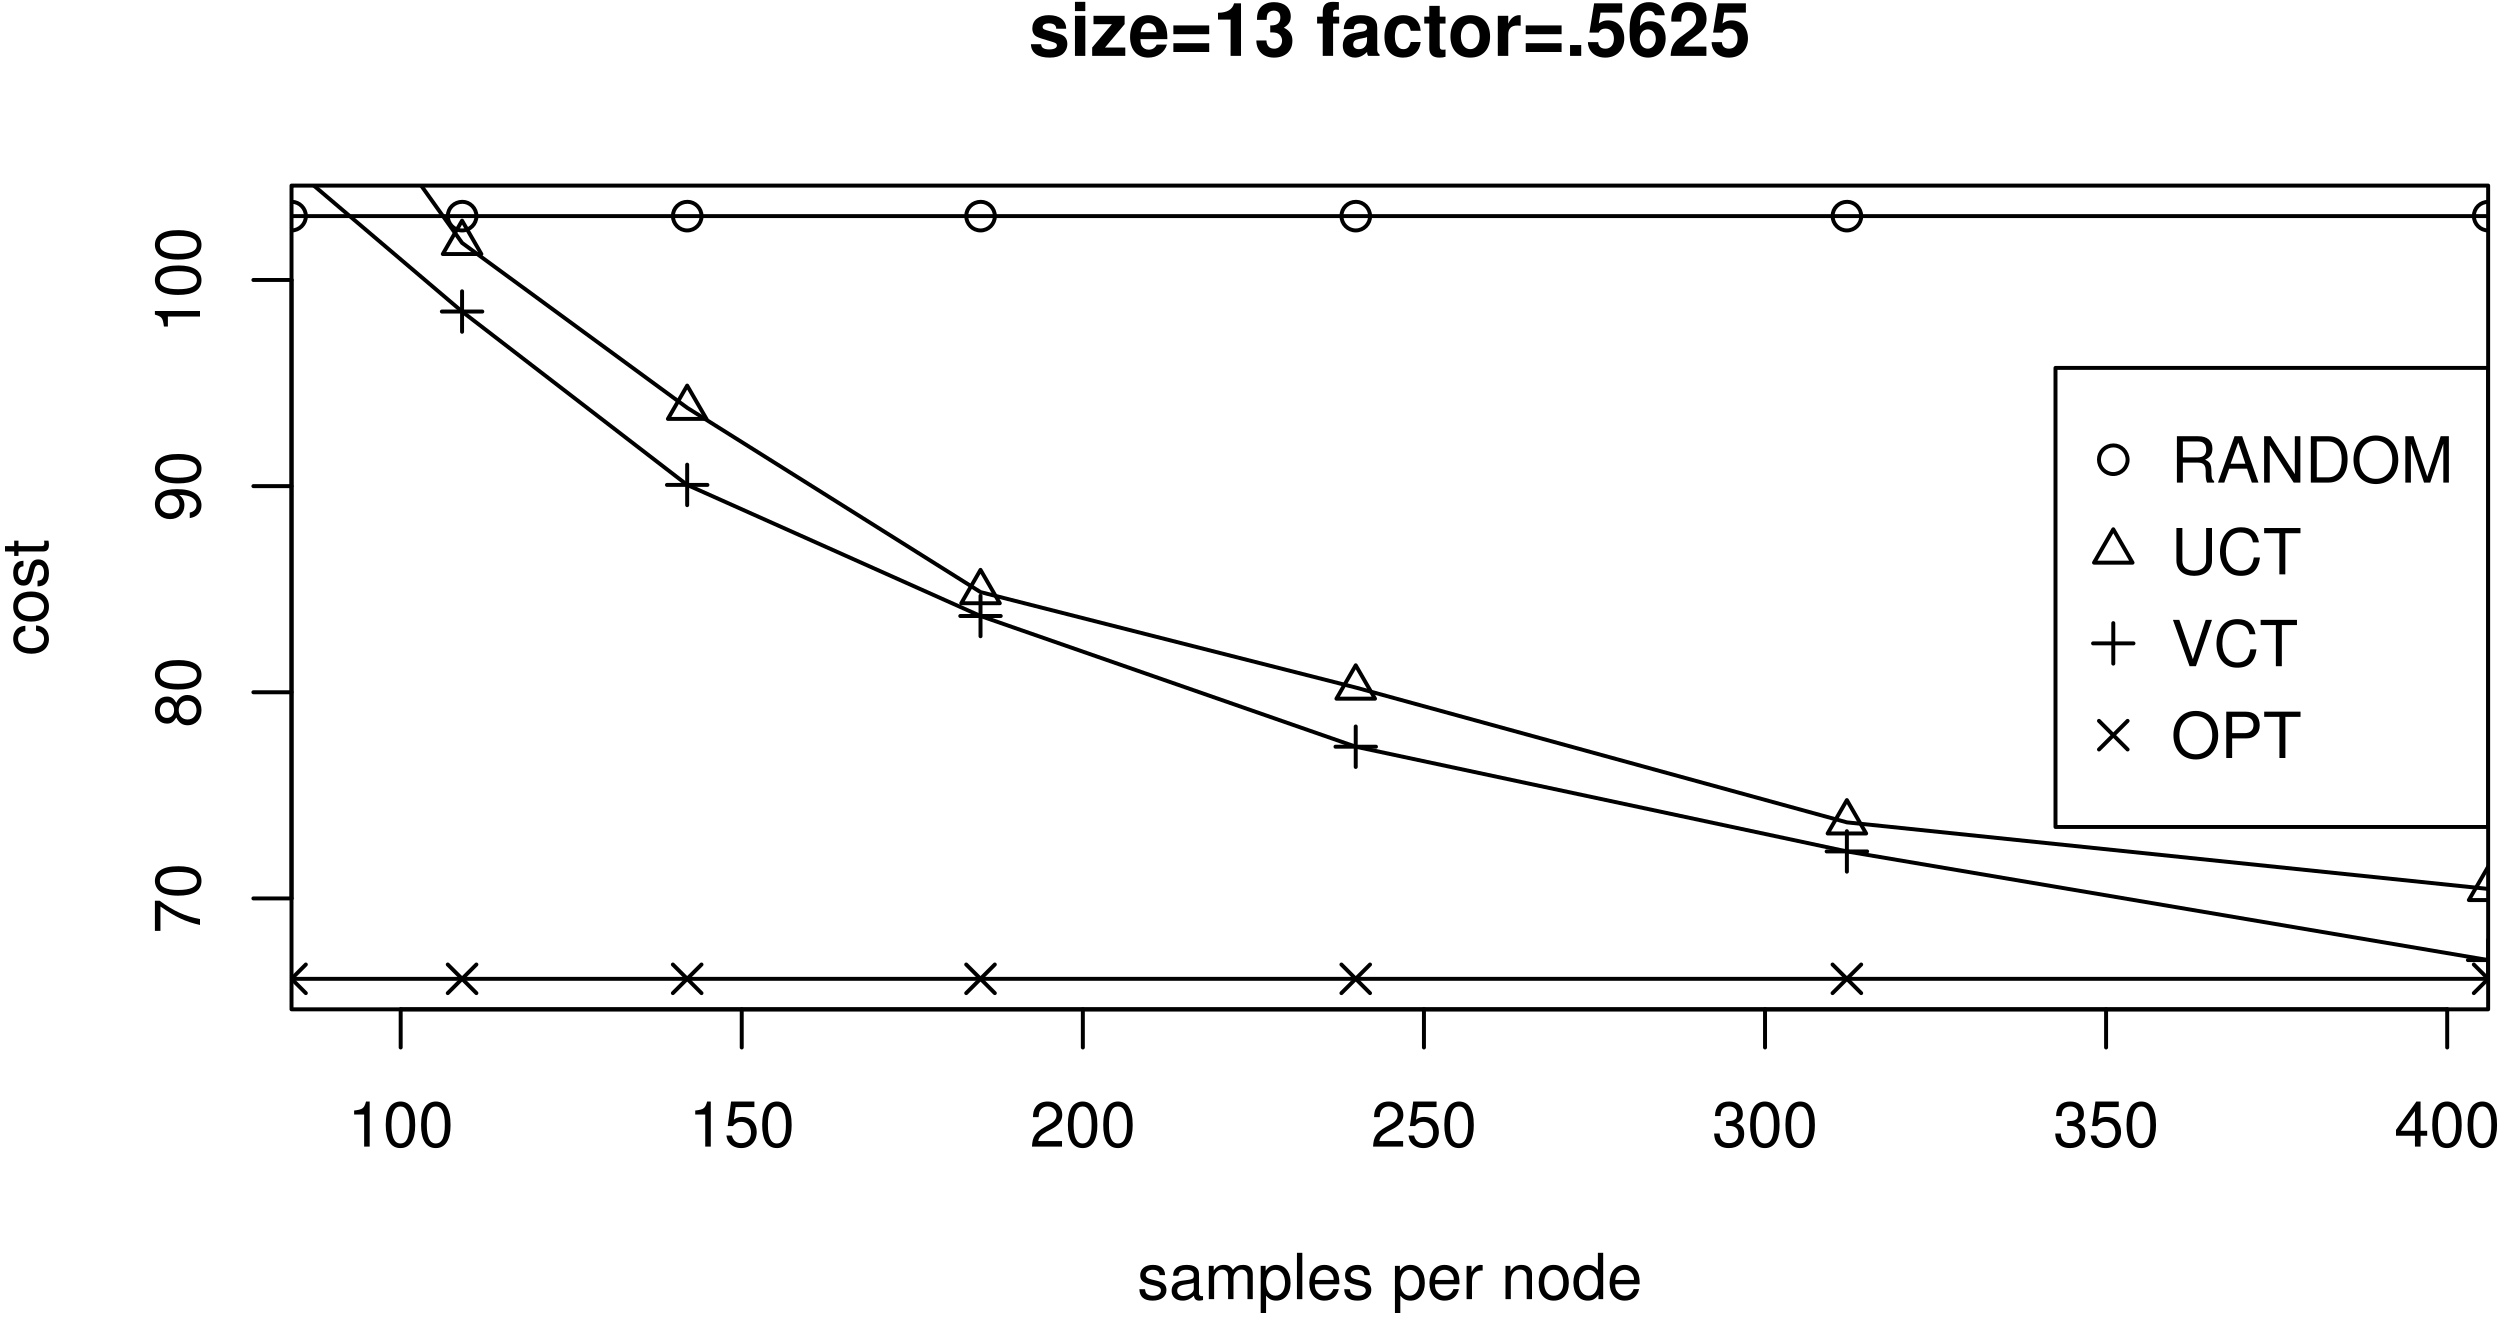 <?xml version="1.0" encoding="UTF-8"?>
<svg xmlns="http://www.w3.org/2000/svg" xmlns:xlink="http://www.w3.org/1999/xlink" width="472pt" height="249pt" viewBox="0 0 472 249" version="1.1">
<defs>
<g>
<symbol overflow="visible" id="glyph0-0">
<path style="stroke:none;" d=""/>
</symbol>
<symbol overflow="visible" id="glyph0-1">
<path style="stroke:none;" d="M 3.109 -6.062 L 3.109 0 L 4.156 0 L 4.156 -8.516 L 3.469 -8.516 C 3.094 -7.203 2.859 -7.016 1.219 -6.812 L 1.219 -6.062 L 3.109 -6.062 Z M 3.109 -6.062 "/>
</symbol>
<symbol overflow="visible" id="glyph0-2">
<path style="stroke:none;" d="M 3.297 -8.516 C 2.516 -8.516 1.781 -8.156 1.344 -7.578 C 0.797 -6.828 0.516 -5.688 0.516 -4.109 C 0.516 -1.25 1.469 0.281 3.297 0.281 C 5.094 0.281 6.078 -1.25 6.078 -4.047 C 6.078 -5.703 5.812 -6.797 5.25 -7.578 C 4.812 -8.172 4.109 -8.516 3.297 -8.516 Z M 3.297 -7.578 C 4.438 -7.578 5 -6.422 5 -4.141 C 5 -1.734 4.453 -0.594 3.281 -0.594 C 2.156 -0.594 1.594 -1.781 1.594 -4.109 C 1.594 -6.438 2.156 -7.578 3.297 -7.578 Z M 3.297 -7.578 "/>
</symbol>
<symbol overflow="visible" id="glyph0-3">
<path style="stroke:none;" d="M 5.719 -8.516 L 1.312 -8.516 L 0.688 -3.875 L 1.656 -3.875 C 2.141 -4.469 2.562 -4.672 3.219 -4.672 C 4.359 -4.672 5.078 -3.891 5.078 -2.625 C 5.078 -1.406 4.375 -0.656 3.219 -0.656 C 2.297 -0.656 1.734 -1.125 1.469 -2.094 L 0.422 -2.094 C 0.562 -1.391 0.688 -1.062 0.938 -0.75 C 1.422 -0.094 2.281 0.281 3.234 0.281 C 4.953 0.281 6.156 -0.969 6.156 -2.766 C 6.156 -4.453 5.047 -5.609 3.406 -5.609 C 2.812 -5.609 2.328 -5.453 1.844 -5.094 L 2.172 -7.469 L 5.719 -7.469 L 5.719 -8.516 Z M 5.719 -8.516 "/>
</symbol>
<symbol overflow="visible" id="glyph0-4">
<path style="stroke:none;" d="M 6.078 -1.047 L 1.594 -1.047 C 1.703 -1.734 2.094 -2.188 3.125 -2.797 L 4.328 -3.438 C 5.516 -4.094 6.125 -4.969 6.125 -6.016 C 6.125 -6.719 5.844 -7.375 5.344 -7.844 C 4.844 -8.297 4.219 -8.516 3.406 -8.516 C 2.328 -8.516 1.531 -8.125 1.062 -7.406 C 0.75 -6.953 0.625 -6.422 0.594 -5.562 L 1.656 -5.562 C 1.688 -6.125 1.766 -6.484 1.906 -6.75 C 2.188 -7.266 2.734 -7.578 3.375 -7.578 C 4.328 -7.578 5.047 -6.906 5.047 -5.984 C 5.047 -5.312 4.656 -4.734 3.906 -4.312 L 2.797 -3.688 C 1.016 -2.672 0.5 -1.875 0.406 0 L 6.078 0 L 6.078 -1.047 Z M 6.078 -1.047 "/>
</symbol>
<symbol overflow="visible" id="glyph0-5">
<path style="stroke:none;" d="M 2.656 -3.906 L 2.781 -3.906 L 3.234 -3.906 C 4.391 -3.906 4.984 -3.391 4.984 -2.359 C 4.984 -1.297 4.328 -0.656 3.234 -0.656 C 2.078 -0.656 1.516 -1.234 1.438 -2.469 L 0.391 -2.469 C 0.438 -1.781 0.547 -1.344 0.75 -0.953 C 1.188 -0.141 2.031 0.281 3.188 0.281 C 4.938 0.281 6.078 -0.766 6.078 -2.375 C 6.078 -3.453 5.656 -4.062 4.625 -4.406 C 5.422 -4.719 5.812 -5.312 5.812 -6.172 C 5.812 -7.625 4.844 -8.516 3.234 -8.516 C 1.516 -8.516 0.594 -7.578 0.562 -5.766 L 1.625 -5.766 C 1.625 -6.281 1.688 -6.562 1.812 -6.828 C 2.047 -7.297 2.578 -7.578 3.234 -7.578 C 4.172 -7.578 4.734 -7.031 4.734 -6.125 C 4.734 -5.531 4.531 -5.172 4.062 -4.984 C 3.766 -4.859 3.391 -4.812 2.656 -4.797 L 2.656 -3.906 Z M 2.656 -3.906 "/>
</symbol>
<symbol overflow="visible" id="glyph0-6">
<path style="stroke:none;" d="M 3.922 -2.047 L 3.922 0 L 4.984 0 L 4.984 -2.047 L 6.234 -2.047 L 6.234 -2.984 L 4.984 -2.984 L 4.984 -8.516 L 4.203 -8.516 L 0.344 -3.156 L 0.344 -2.047 L 3.922 -2.047 Z M 3.922 -2.984 L 1.266 -2.984 L 3.922 -6.703 L 3.922 -2.984 Z M 3.922 -2.984 "/>
</symbol>
<symbol overflow="visible" id="glyph0-7">
<path style="stroke:none;" d="M 5.25 -4.531 C 5.25 -5.766 4.422 -6.469 2.969 -6.469 C 1.516 -6.469 0.562 -5.719 0.562 -4.547 C 0.562 -3.562 1.062 -3.094 2.562 -2.734 L 3.484 -2.516 C 4.188 -2.344 4.469 -2.094 4.469 -1.625 C 4.469 -1.047 3.875 -0.641 3 -0.641 C 2.453 -0.641 2 -0.797 1.75 -1.062 C 1.594 -1.25 1.531 -1.422 1.469 -1.875 L 0.406 -1.875 C 0.453 -0.422 1.266 0.281 2.922 0.281 C 4.5 0.281 5.516 -0.5 5.516 -1.719 C 5.516 -2.656 4.984 -3.172 3.734 -3.469 L 2.766 -3.703 C 1.953 -3.891 1.609 -4.156 1.609 -4.594 C 1.609 -5.172 2.125 -5.547 2.938 -5.547 C 3.75 -5.547 4.172 -5.203 4.203 -4.531 L 5.25 -4.531 Z M 5.25 -4.531 "/>
</symbol>
<symbol overflow="visible" id="glyph0-8">
<path style="stroke:none;" d="M 6.422 -0.594 C 6.312 -0.562 6.266 -0.562 6.203 -0.562 C 5.859 -0.562 5.656 -0.75 5.656 -1.062 L 5.656 -4.75 C 5.656 -5.875 4.844 -6.469 3.297 -6.469 C 2.391 -6.469 1.625 -6.203 1.219 -5.734 C 0.922 -5.406 0.797 -5.047 0.781 -4.422 L 1.781 -4.422 C 1.875 -5.203 2.328 -5.547 3.266 -5.547 C 4.156 -5.547 4.672 -5.203 4.672 -4.609 L 4.672 -4.344 C 4.672 -3.922 4.422 -3.75 3.625 -3.641 C 2.203 -3.469 1.984 -3.422 1.609 -3.266 C 0.875 -2.969 0.5 -2.406 0.5 -1.578 C 0.5 -0.438 1.297 0.281 2.562 0.281 C 3.359 0.281 4 0 4.703 -0.641 C 4.781 -0.016 5.094 0.281 5.734 0.281 C 5.938 0.281 6.094 0.25 6.422 0.172 L 6.422 -0.594 Z M 4.672 -1.984 C 4.672 -1.641 4.578 -1.438 4.266 -1.156 C 3.859 -0.797 3.375 -0.594 2.781 -0.594 C 2 -0.594 1.547 -0.969 1.547 -1.609 C 1.547 -2.266 1.984 -2.609 3.062 -2.766 C 4.109 -2.906 4.328 -2.953 4.672 -3.109 L 4.672 -1.984 Z M 4.672 -1.984 "/>
</symbol>
<symbol overflow="visible" id="glyph0-9">
<path style="stroke:none;" d="M 0.844 -6.281 L 0.844 0 L 1.844 0 L 1.844 -3.953 C 1.844 -4.859 2.516 -5.594 3.328 -5.594 C 4.062 -5.594 4.484 -5.141 4.484 -4.328 L 4.484 0 L 5.5 0 L 5.5 -3.953 C 5.5 -4.859 6.156 -5.594 6.969 -5.594 C 7.703 -5.594 8.141 -5.125 8.141 -4.328 L 8.141 0 L 9.141 0 L 9.141 -4.719 C 9.141 -5.844 8.5 -6.469 7.312 -6.469 C 6.484 -6.469 5.969 -6.219 5.391 -5.516 C 5.016 -6.188 4.516 -6.469 3.703 -6.469 C 2.859 -6.469 2.297 -6.156 1.766 -5.406 L 1.766 -6.281 L 0.844 -6.281 Z M 0.844 -6.281 "/>
</symbol>
<symbol overflow="visible" id="glyph0-10">
<path style="stroke:none;" d="M 0.641 2.609 L 1.656 2.609 L 1.656 -0.656 C 2.188 -0.016 2.766 0.281 3.594 0.281 C 5.203 0.281 6.281 -1.031 6.281 -3.031 C 6.281 -5.141 5.25 -6.469 3.578 -6.469 C 2.719 -6.469 2.047 -6.078 1.578 -5.344 L 1.578 -6.281 L 0.641 -6.281 L 0.641 2.609 Z M 3.406 -5.531 C 4.516 -5.531 5.234 -4.562 5.234 -3.062 C 5.234 -1.625 4.5 -0.656 3.406 -0.656 C 2.359 -0.656 1.656 -1.625 1.656 -3.094 C 1.656 -4.578 2.359 -5.531 3.406 -5.531 Z M 3.406 -5.531 "/>
</symbol>
<symbol overflow="visible" id="glyph0-11">
<path style="stroke:none;" d="M 1.828 -8.75 L 0.812 -8.75 L 0.812 0 L 1.828 0 L 1.828 -8.75 Z M 1.828 -8.75 "/>
</symbol>
<symbol overflow="visible" id="glyph0-12">
<path style="stroke:none;" d="M 6.156 -2.812 C 6.156 -3.766 6.078 -4.344 5.906 -4.812 C 5.5 -5.844 4.531 -6.469 3.359 -6.469 C 1.609 -6.469 0.484 -5.125 0.484 -3.062 C 0.484 -1 1.578 0.281 3.344 0.281 C 4.781 0.281 5.766 -0.547 6.031 -1.906 L 5.016 -1.906 C 4.734 -1.078 4.172 -0.641 3.375 -0.641 C 2.734 -0.641 2.203 -0.938 1.859 -1.469 C 1.625 -1.828 1.531 -2.188 1.531 -2.812 L 6.156 -2.812 Z M 1.547 -3.625 C 1.625 -4.781 2.344 -5.547 3.344 -5.547 C 4.328 -5.547 5.094 -4.734 5.094 -3.703 C 5.094 -3.672 5.094 -3.641 5.078 -3.625 L 1.547 -3.625 Z M 1.547 -3.625 "/>
</symbol>
<symbol overflow="visible" id="glyph0-13">
<path style="stroke:none;" d=""/>
</symbol>
<symbol overflow="visible" id="glyph0-14">
<path style="stroke:none;" d="M 0.828 -6.281 L 0.828 0 L 1.844 0 L 1.844 -3.266 C 1.844 -4.156 2.062 -4.75 2.547 -5.094 C 2.859 -5.328 3.156 -5.406 3.859 -5.406 L 3.859 -6.438 C 3.688 -6.453 3.594 -6.469 3.469 -6.469 C 2.812 -6.469 2.328 -6.078 1.75 -5.141 L 1.75 -6.281 L 0.828 -6.281 Z M 0.828 -6.281 "/>
</symbol>
<symbol overflow="visible" id="glyph0-15">
<path style="stroke:none;" d="M 0.844 -6.281 L 0.844 0 L 1.844 0 L 1.844 -3.469 C 1.844 -4.75 2.516 -5.594 3.547 -5.594 C 4.344 -5.594 4.844 -5.109 4.844 -4.359 L 4.844 0 L 5.844 0 L 5.844 -4.75 C 5.844 -5.797 5.062 -6.469 3.859 -6.469 C 2.922 -6.469 2.312 -6.109 1.766 -5.234 L 1.766 -6.281 L 0.844 -6.281 Z M 0.844 -6.281 "/>
</symbol>
<symbol overflow="visible" id="glyph0-16">
<path style="stroke:none;" d="M 3.266 -6.469 C 1.5 -6.469 0.438 -5.203 0.438 -3.094 C 0.438 -0.984 1.484 0.281 3.281 0.281 C 5.047 0.281 6.125 -0.984 6.125 -3.047 C 6.125 -5.219 5.078 -6.469 3.266 -6.469 Z M 3.281 -5.547 C 4.406 -5.547 5.078 -4.625 5.078 -3.062 C 5.078 -1.578 4.375 -0.641 3.281 -0.641 C 2.156 -0.641 1.469 -1.578 1.469 -3.094 C 1.469 -4.609 2.156 -5.547 3.281 -5.547 Z M 3.281 -5.547 "/>
</symbol>
<symbol overflow="visible" id="glyph0-17">
<path style="stroke:none;" d="M 5.938 -8.75 L 4.938 -8.75 L 4.938 -5.5 C 4.531 -6.125 3.859 -6.469 3.016 -6.469 C 1.375 -6.469 0.312 -5.156 0.312 -3.156 C 0.312 -1.031 1.359 0.281 3.047 0.281 C 3.906 0.281 4.516 -0.047 5.047 -0.828 L 5.047 0 L 5.938 0 L 5.938 -8.75 Z M 3.188 -5.531 C 4.266 -5.531 4.938 -4.578 4.938 -3.078 C 4.938 -1.625 4.25 -0.656 3.188 -0.656 C 2.094 -0.656 1.359 -1.625 1.359 -3.094 C 1.359 -4.562 2.094 -5.531 3.188 -5.531 Z M 3.188 -5.531 "/>
</symbol>
<symbol overflow="visible" id="glyph0-18">
<path style="stroke:none;" d="M 2.234 -3.766 L 5.109 -3.766 C 6.109 -3.766 6.547 -3.281 6.547 -2.203 L 6.547 -1.422 C 6.547 -0.891 6.641 -0.359 6.797 0 L 8.141 0 L 8.141 -0.281 C 7.734 -0.562 7.641 -0.875 7.625 -2.047 C 7.609 -3.484 7.375 -3.906 6.438 -4.312 C 7.422 -4.797 7.812 -5.406 7.812 -6.406 C 7.812 -7.922 6.859 -8.75 5.141 -8.75 L 1.109 -8.75 L 1.109 0 L 2.234 0 L 2.234 -3.766 Z M 2.234 -4.75 L 2.234 -7.766 L 4.938 -7.766 C 5.562 -7.766 5.922 -7.672 6.188 -7.422 C 6.484 -7.172 6.641 -6.781 6.641 -6.25 C 6.641 -5.219 6.125 -4.75 4.938 -4.75 L 2.234 -4.75 Z M 2.234 -4.75 "/>
</symbol>
<symbol overflow="visible" id="glyph0-19">
<path style="stroke:none;" d="M 5.688 -2.625 L 6.594 0 L 7.844 0 L 4.766 -8.75 L 3.328 -8.75 L 0.203 0 L 1.391 0 L 2.312 -2.625 L 5.688 -2.625 Z M 5.375 -3.562 L 2.594 -3.562 L 4.031 -7.547 L 5.375 -3.562 Z M 5.375 -3.562 "/>
</symbol>
<symbol overflow="visible" id="glyph0-20">
<path style="stroke:none;" d="M 7.75 -8.75 L 6.703 -8.75 L 6.703 -1.594 L 2.125 -8.75 L 0.906 -8.75 L 0.906 0 L 1.969 0 L 1.969 -7.094 L 6.484 0 L 7.75 0 L 7.75 -8.75 Z M 7.75 -8.75 "/>
</symbol>
<symbol overflow="visible" id="glyph0-21">
<path style="stroke:none;" d="M 1.062 0 L 4.438 0 C 6.641 0 8 -1.656 8 -4.375 C 8 -7.094 6.656 -8.75 4.438 -8.75 L 1.062 -8.75 L 1.062 0 Z M 2.188 -0.984 L 2.188 -7.766 L 4.25 -7.766 C 5.969 -7.766 6.891 -6.594 6.891 -4.375 C 6.891 -2.156 5.969 -0.984 4.25 -0.984 L 2.188 -0.984 Z M 2.188 -0.984 "/>
</symbol>
<symbol overflow="visible" id="glyph0-22">
<path style="stroke:none;" d="M 4.672 -8.891 C 2.156 -8.891 0.453 -7.047 0.453 -4.312 C 0.453 -1.578 2.156 0.281 4.688 0.281 C 5.734 0.281 6.688 -0.047 7.391 -0.641 C 8.344 -1.453 8.906 -2.812 8.906 -4.234 C 8.906 -7.062 7.234 -8.891 4.672 -8.891 Z M 4.672 -7.906 C 6.562 -7.906 7.781 -6.469 7.781 -4.266 C 7.781 -2.141 6.531 -0.703 4.688 -0.703 C 2.812 -0.703 1.578 -2.141 1.578 -4.312 C 1.578 -6.469 2.812 -7.906 4.672 -7.906 Z M 4.672 -7.906 "/>
</symbol>
<symbol overflow="visible" id="glyph0-23">
<path style="stroke:none;" d="M 5.609 0 L 8.078 -7.328 L 8.078 0 L 9.125 0 L 9.125 -8.75 L 7.578 -8.75 L 5.047 -1.125 L 2.453 -8.75 L 0.906 -8.75 L 0.906 0 L 1.953 0 L 1.953 -7.328 L 4.438 0 L 5.609 0 Z M 5.609 0 "/>
</symbol>
<symbol overflow="visible" id="glyph0-24">
<path style="stroke:none;" d="M 6.625 -8.75 L 6.625 -2.609 C 6.625 -1.422 5.766 -0.703 4.375 -0.703 C 3.719 -0.703 3.188 -0.859 2.766 -1.156 C 2.344 -1.5 2.141 -1.938 2.141 -2.609 L 2.141 -8.75 L 1.016 -8.75 L 1.016 -2.609 C 1.016 -0.828 2.297 0.281 4.375 0.281 C 6.422 0.281 7.734 -0.859 7.734 -2.609 L 7.734 -8.75 L 6.625 -8.75 Z M 6.625 -8.75 "/>
</symbol>
<symbol overflow="visible" id="glyph0-25">
<path style="stroke:none;" d="M 7.938 -6.031 C 7.594 -7.953 6.484 -8.891 4.578 -8.891 C 3.391 -8.891 2.453 -8.516 1.797 -7.797 C 1.016 -6.938 0.578 -5.688 0.578 -4.266 C 0.578 -2.828 1.016 -1.594 1.844 -0.75 C 2.516 -0.047 3.391 0.281 4.531 0.281 C 6.656 0.281 7.859 -0.875 8.125 -3.188 L 6.969 -3.188 C 6.875 -2.594 6.75 -2.188 6.578 -1.844 C 6.219 -1.109 5.469 -0.703 4.531 -0.703 C 2.797 -0.703 1.688 -2.094 1.688 -4.281 C 1.688 -6.531 2.75 -7.906 4.438 -7.906 C 5.141 -7.906 5.812 -7.688 6.172 -7.359 C 6.484 -7.062 6.672 -6.688 6.797 -6.031 L 7.938 -6.031 Z M 7.938 -6.031 "/>
</symbol>
<symbol overflow="visible" id="glyph0-26">
<path style="stroke:none;" d="M 4.25 -7.766 L 7.109 -7.766 L 7.109 -8.75 L 0.25 -8.75 L 0.25 -7.766 L 3.125 -7.766 L 3.125 0 L 4.25 0 L 4.25 -7.766 Z M 4.25 -7.766 "/>
</symbol>
<symbol overflow="visible" id="glyph0-27">
<path style="stroke:none;" d="M 4.703 0 L 7.734 -8.75 L 6.547 -8.75 L 4.125 -1.344 L 1.562 -8.75 L 0.359 -8.75 L 3.5 0 L 4.703 0 Z M 4.703 0 "/>
</symbol>
<symbol overflow="visible" id="glyph0-28">
<path style="stroke:none;" d="M 2.203 -3.703 L 4.953 -3.703 C 5.641 -3.703 6.188 -3.906 6.641 -4.328 C 7.172 -4.812 7.406 -5.375 7.406 -6.188 C 7.406 -7.828 6.438 -8.75 4.703 -8.75 L 1.094 -8.75 L 1.094 0 L 2.203 0 L 2.203 -3.703 Z M 2.203 -4.688 L 2.203 -7.766 L 4.531 -7.766 C 5.609 -7.766 6.234 -7.188 6.234 -6.234 C 6.234 -5.266 5.609 -4.688 4.531 -4.688 L 2.203 -4.688 Z M 2.203 -4.688 "/>
</symbol>
<symbol overflow="visible" id="glyph1-0">
<path style="stroke:none;" d=""/>
</symbol>
<symbol overflow="visible" id="glyph1-1">
<path style="stroke:none;" d="M -8.516 -6.234 L -8.516 -0.547 L -7.469 -0.547 L -7.469 -5.141 C -4.578 -3.125 -2.797 -2.297 0 -1.656 L 0 -2.781 C -2.719 -3.25 -5.062 -4.312 -7.625 -6.234 L -8.516 -6.234 Z M -8.516 -6.234 "/>
</symbol>
<symbol overflow="visible" id="glyph1-2">
<path style="stroke:none;" d="M -8.516 -3.297 C -8.516 -2.516 -8.156 -1.781 -7.578 -1.344 C -6.828 -0.797 -5.688 -0.516 -4.109 -0.516 C -1.25 -0.516 0.281 -1.469 0.281 -3.297 C 0.281 -5.094 -1.25 -6.078 -4.047 -6.078 C -5.703 -6.078 -6.797 -5.812 -7.578 -5.25 C -8.172 -4.812 -8.516 -4.109 -8.516 -3.297 Z M -7.578 -3.297 C -7.578 -4.438 -6.422 -5 -4.141 -5 C -1.734 -5 -0.594 -4.453 -0.594 -3.281 C -0.594 -2.156 -1.781 -1.594 -4.109 -1.594 C -6.438 -1.594 -7.578 -2.156 -7.578 -3.297 Z M -7.578 -3.297 "/>
</symbol>
<symbol overflow="visible" id="glyph1-3">
<path style="stroke:none;" d="M -4.469 -4.688 C -5 -5.562 -5.438 -5.859 -6.234 -5.859 C -7.578 -5.859 -8.516 -4.812 -8.516 -3.297 C -8.516 -1.797 -7.578 -0.75 -6.234 -0.75 C -5.453 -0.75 -5.016 -1.031 -4.469 -1.891 C -4.016 -0.922 -3.297 -0.438 -2.359 -0.438 C -0.797 -0.438 0.281 -1.625 0.281 -3.297 C 0.281 -4.984 -0.797 -6.156 -2.359 -6.156 C -3.297 -6.156 -4.016 -5.672 -4.469 -4.688 Z M -7.578 -3.297 C -7.578 -4.203 -7.047 -4.781 -6.219 -4.781 C -5.422 -4.781 -4.891 -4.188 -4.891 -3.297 C -4.891 -2.406 -5.422 -1.828 -6.234 -1.828 C -7.047 -1.828 -7.578 -2.406 -7.578 -3.297 Z M -4.016 -3.297 C -4.016 -4.359 -3.344 -5.078 -2.344 -5.078 C -1.328 -5.078 -0.656 -4.359 -0.656 -3.281 C -0.656 -2.25 -1.344 -1.531 -2.344 -1.531 C -3.344 -1.531 -4.016 -2.25 -4.016 -3.297 Z M -4.016 -3.297 "/>
</symbol>
<symbol overflow="visible" id="glyph1-4">
<path style="stroke:none;" d="M -1.938 -0.641 C -0.547 -0.844 0.281 -1.75 0.281 -3.047 C 0.281 -3.984 -0.188 -4.844 -0.938 -5.328 C -1.766 -5.875 -2.812 -6.109 -4.359 -6.109 C -5.781 -6.109 -6.703 -5.891 -7.453 -5.391 C -8.141 -4.922 -8.516 -4.172 -8.516 -3.234 C -8.516 -1.625 -7.312 -0.453 -5.641 -0.453 C -4.062 -0.453 -2.938 -1.531 -2.938 -3.078 C -2.938 -3.875 -3.234 -4.469 -3.891 -5.016 C -1.812 -5 -0.656 -4.328 -0.656 -3.125 C -0.656 -2.375 -1.125 -1.859 -1.938 -1.688 L -1.938 -0.641 Z M -7.578 -3.234 C -7.578 -4.219 -6.766 -4.953 -5.656 -4.953 C -4.625 -4.953 -3.875 -4.219 -3.875 -3.188 C -3.875 -2.172 -4.578 -1.531 -5.719 -1.531 C -6.797 -1.531 -7.578 -2.25 -7.578 -3.234 Z M -7.578 -3.234 "/>
</symbol>
<symbol overflow="visible" id="glyph1-5">
<path style="stroke:none;" d="M -6.062 -3.109 L 0 -3.109 L 0 -4.156 L -8.516 -4.156 L -8.516 -3.469 C -7.203 -3.094 -7.016 -2.859 -6.812 -1.219 L -6.062 -1.219 L -6.062 -3.109 Z M -6.062 -3.109 "/>
</symbol>
<symbol overflow="visible" id="glyph1-6">
<path style="stroke:none;" d="M -4.172 -5.656 C -4.781 -5.609 -5.188 -5.469 -5.531 -5.234 C -6.125 -4.797 -6.469 -4.047 -6.469 -3.172 C -6.469 -1.469 -5.125 -0.375 -3.031 -0.375 C -1.016 -0.375 0.281 -1.453 0.281 -3.156 C 0.281 -4.656 -0.625 -5.609 -2.156 -5.719 L -2.156 -4.719 C -1.156 -4.547 -0.641 -4.031 -0.641 -3.188 C -0.641 -2.078 -1.547 -1.422 -3.031 -1.422 C -4.609 -1.422 -5.547 -2.062 -5.547 -3.156 C -5.547 -4 -5.047 -4.531 -4.172 -4.641 L -4.172 -5.656 Z M -4.172 -5.656 "/>
</symbol>
<symbol overflow="visible" id="glyph1-7">
<path style="stroke:none;" d="M -6.469 -3.266 C -6.469 -1.5 -5.203 -0.438 -3.094 -0.438 C -0.984 -0.438 0.281 -1.484 0.281 -3.281 C 0.281 -5.047 -0.984 -6.125 -3.047 -6.125 C -5.219 -6.125 -6.469 -5.078 -6.469 -3.266 Z M -5.547 -3.281 C -5.547 -4.406 -4.625 -5.078 -3.062 -5.078 C -1.578 -5.078 -0.641 -4.375 -0.641 -3.281 C -0.641 -2.156 -1.578 -1.469 -3.094 -1.469 C -4.609 -1.469 -5.547 -2.156 -5.547 -3.281 Z M -5.547 -3.281 "/>
</symbol>
<symbol overflow="visible" id="glyph1-8">
<path style="stroke:none;" d="M -4.531 -5.25 C -5.766 -5.25 -6.469 -4.422 -6.469 -2.969 C -6.469 -1.516 -5.719 -0.562 -4.547 -0.562 C -3.562 -0.562 -3.094 -1.062 -2.734 -2.562 L -2.516 -3.484 C -2.344 -4.188 -2.094 -4.469 -1.625 -4.469 C -1.047 -4.469 -0.641 -3.875 -0.641 -3 C -0.641 -2.453 -0.797 -2 -1.062 -1.75 C -1.25 -1.594 -1.422 -1.531 -1.875 -1.469 L -1.875 -0.406 C -0.422 -0.453 0.281 -1.266 0.281 -2.922 C 0.281 -4.5 -0.5 -5.516 -1.719 -5.516 C -2.656 -5.516 -3.172 -4.984 -3.469 -3.734 L -3.703 -2.766 C -3.891 -1.953 -4.156 -1.609 -4.594 -1.609 C -5.172 -1.609 -5.547 -2.125 -5.547 -2.938 C -5.547 -3.75 -5.203 -4.172 -4.531 -4.203 L -4.531 -5.25 Z M -4.531 -5.25 "/>
</symbol>
<symbol overflow="visible" id="glyph1-9">
<path style="stroke:none;" d="M -6.281 -3.047 L -6.281 -2.016 L -8.016 -2.016 L -8.016 -1.016 L -6.281 -1.016 L -6.281 -0.172 L -5.469 -0.172 L -5.469 -1.016 L -0.719 -1.016 C -0.078 -1.016 0.281 -1.453 0.281 -2.234 C 0.281 -2.469 0.25 -2.719 0.188 -3.047 L -0.641 -3.047 C -0.609 -2.922 -0.594 -2.766 -0.594 -2.562 C -0.594 -2.141 -0.719 -2.016 -1.156 -2.016 L -5.469 -2.016 L -5.469 -3.047 L -6.281 -3.047 Z M -6.281 -3.047 "/>
</symbol>
<symbol overflow="visible" id="glyph2-0">
<path style="stroke:none;" d=""/>
</symbol>
<symbol overflow="visible" id="glyph2-1">
<path style="stroke:none;" d="M 7.062 -5.125 C 7.047 -6.719 5.812 -7.688 3.781 -7.688 C 1.859 -7.688 0.672 -6.719 0.672 -5.172 C 0.672 -4.656 0.828 -4.234 1.094 -3.938 C 1.359 -3.672 1.594 -3.547 2.328 -3.297 L 4.656 -2.578 C 5.156 -2.422 5.312 -2.266 5.312 -1.953 C 5.312 -1.5 4.781 -1.219 3.859 -1.219 C 3.359 -1.219 2.953 -1.312 2.703 -1.484 C 2.484 -1.641 2.406 -1.797 2.328 -2.203 L 0.406 -2.203 C 0.469 -0.547 1.688 0.328 3.969 0.328 C 5.031 0.328 5.828 0.094 6.391 -0.344 C 6.938 -0.797 7.281 -1.5 7.281 -2.234 C 7.281 -3.219 6.797 -3.844 5.797 -4.141 L 3.312 -4.859 C 2.766 -5.031 2.625 -5.141 2.625 -5.453 C 2.625 -5.859 3.078 -6.141 3.766 -6.141 C 4.703 -6.141 5.172 -5.812 5.188 -5.125 L 7.062 -5.125 Z M 7.062 -5.125 "/>
</symbol>
<symbol overflow="visible" id="glyph2-2">
<path style="stroke:none;" d="M 2.891 -7.562 L 0.938 -7.562 L 0.938 0 L 2.891 0 L 2.891 -7.562 Z M 2.891 -10.203 L 0.938 -10.203 L 0.938 -8.453 L 2.891 -8.453 L 2.891 -10.203 Z M 2.891 -10.203 "/>
</symbol>
<symbol overflow="visible" id="glyph2-3">
<path style="stroke:none;" d="M 6.422 -7.562 L 0.547 -7.562 L 0.547 -5.984 L 4.031 -5.984 L 0.297 -1.578 L 0.297 0 L 6.547 0 L 6.547 -1.578 L 2.719 -1.578 L 6.422 -5.984 L 6.422 -7.562 Z M 6.422 -7.562 "/>
</symbol>
<symbol overflow="visible" id="glyph2-4">
<path style="stroke:none;" d="M 7.344 -3.156 C 7.344 -3.328 7.344 -3.406 7.344 -3.5 C 7.344 -4.25 7.234 -4.953 7.062 -5.484 C 6.547 -6.859 5.328 -7.688 3.812 -7.688 C 1.641 -7.688 0.312 -6.125 0.312 -3.578 C 0.312 -1.156 1.625 0.328 3.766 0.328 C 5.453 0.328 6.828 -0.641 7.266 -2.125 L 5.328 -2.125 C 5.094 -1.531 4.547 -1.172 3.844 -1.172 C 3.281 -1.172 2.828 -1.406 2.547 -1.828 C 2.359 -2.109 2.297 -2.453 2.266 -3.156 L 7.344 -3.156 Z M 2.297 -4.469 C 2.422 -5.609 2.906 -6.188 3.781 -6.188 C 4.266 -6.188 4.719 -5.953 5 -5.562 C 5.188 -5.281 5.266 -4.984 5.312 -4.469 L 2.297 -4.469 Z M 2.297 -4.469 "/>
</symbol>
<symbol overflow="visible" id="glyph2-5">
<path style="stroke:none;" d="M 7.469 -5.75 L 0.703 -5.75 L 0.703 -4.094 L 7.469 -4.094 L 7.469 -5.75 Z M 7.469 -2.391 L 0.703 -2.391 L 0.703 -0.734 L 7.469 -0.734 L 7.469 -2.391 Z M 7.469 -2.391 "/>
</symbol>
<symbol overflow="visible" id="glyph2-6">
<path style="stroke:none;" d="M 3.328 -6.844 L 3.328 0 L 5.297 0 L 5.297 -9.922 L 3.984 -9.922 C 3.688 -8.75 2.656 -8.141 0.953 -8.141 L 0.953 -6.844 L 3.328 -6.844 Z M 3.328 -6.844 "/>
</symbol>
<symbol overflow="visible" id="glyph2-7">
<path style="stroke:none;" d="M 3.031 -4.438 C 3.719 -4.438 3.844 -4.422 4.188 -4.344 C 4.844 -4.156 5.266 -3.578 5.266 -2.859 C 5.266 -1.984 4.641 -1.359 3.797 -1.359 C 2.875 -1.359 2.359 -1.891 2.312 -2.906 L 0.406 -2.906 C 0.422 -0.922 1.719 0.328 3.75 0.328 C 5.859 0.328 7.219 -0.922 7.219 -2.859 C 7.219 -4.016 6.719 -4.781 5.594 -5.312 C 6.531 -5.891 6.906 -6.531 6.906 -7.438 C 6.906 -9.094 5.672 -10.141 3.75 -10.141 C 2.625 -10.141 1.672 -9.75 1.109 -9.016 C 0.719 -8.531 0.531 -7.859 0.531 -6.969 L 0.531 -6.797 L 2.359 -6.797 C 2.359 -7.344 2.406 -7.609 2.5 -7.859 C 2.688 -8.281 3.141 -8.547 3.703 -8.547 C 4.5 -8.547 4.938 -8.078 4.938 -7.25 C 4.938 -6.266 4.375 -5.75 3.203 -5.75 L 3.031 -5.75 L 3.031 -4.438 Z M 3.031 -4.438 "/>
</symbol>
<symbol overflow="visible" id="glyph2-8">
<path style="stroke:none;" d=""/>
</symbol>
<symbol overflow="visible" id="glyph2-9">
<path style="stroke:none;" d="M 4.375 -7.406 L 3.219 -7.406 L 3.219 -8.141 C 3.219 -8.547 3.391 -8.734 3.75 -8.734 C 3.922 -8.734 4.141 -8.719 4.312 -8.688 L 4.312 -10.156 C 3.953 -10.188 3.453 -10.203 3.188 -10.203 C 1.891 -10.203 1.266 -9.594 1.266 -8.312 L 1.266 -7.406 L 0.203 -7.406 L 0.203 -6.109 L 1.266 -6.109 L 1.266 0 L 3.219 0 L 3.219 -6.109 L 4.375 -6.109 L 4.375 -7.406 Z M 4.375 -7.406 "/>
</symbol>
<symbol overflow="visible" id="glyph2-10">
<path style="stroke:none;" d="M 7.344 -0.234 C 6.984 -0.562 6.891 -0.766 6.891 -1.156 L 6.891 -5.359 C 6.891 -6.906 5.844 -7.688 3.797 -7.688 C 1.75 -7.688 0.688 -6.812 0.562 -5.062 L 2.453 -5.062 C 2.547 -5.859 2.875 -6.109 3.844 -6.109 C 4.594 -6.109 4.969 -5.859 4.969 -5.344 C 4.969 -5.094 4.844 -4.875 4.641 -4.766 C 4.375 -4.625 4.375 -4.625 3.406 -4.469 L 2.625 -4.328 C 1.125 -4.078 0.391 -3.297 0.391 -1.953 C 0.391 -1.297 0.578 -0.766 0.922 -0.391 C 1.359 0.062 2.016 0.328 2.688 0.328 C 3.531 0.328 4.297 -0.047 4.984 -0.75 C 4.984 -0.359 5.031 -0.219 5.203 0 L 7.344 0 L 7.344 -0.234 Z M 4.969 -3.031 C 4.969 -1.906 4.406 -1.266 3.422 -1.266 C 2.766 -1.266 2.359 -1.609 2.359 -2.172 C 2.359 -2.766 2.656 -3.031 3.469 -3.203 L 4.141 -3.328 C 4.656 -3.438 4.75 -3.453 4.969 -3.562 L 4.969 -3.031 Z M 4.969 -3.031 "/>
</symbol>
<symbol overflow="visible" id="glyph2-11">
<path style="stroke:none;" d="M 7.312 -4.734 C 7.172 -6.578 5.938 -7.688 4.047 -7.688 C 1.797 -7.688 0.469 -6.203 0.469 -3.625 C 0.469 -1.141 1.781 0.328 4.016 0.328 C 5.859 0.328 7.125 -0.812 7.312 -2.625 L 5.438 -2.625 C 5.188 -1.641 4.781 -1.266 4.031 -1.266 C 3.031 -1.266 2.438 -2.156 2.438 -3.625 C 2.438 -4.344 2.578 -5.016 2.812 -5.453 C 3.031 -5.875 3.469 -6.109 4.031 -6.109 C 4.828 -6.109 5.203 -5.719 5.438 -4.734 L 7.312 -4.734 Z M 7.312 -4.734 "/>
</symbol>
<symbol overflow="visible" id="glyph2-12">
<path style="stroke:none;" d="M 4.219 -7.406 L 3.125 -7.406 L 3.125 -9.438 L 1.156 -9.438 L 1.156 -7.406 L 0.203 -7.406 L 0.203 -6.109 L 1.156 -6.109 L 1.156 -1.453 C 1.156 -0.266 1.797 0.328 3.078 0.328 C 3.516 0.328 3.859 0.281 4.219 0.172 L 4.219 -1.203 C 4.016 -1.172 3.906 -1.156 3.766 -1.156 C 3.25 -1.156 3.125 -1.312 3.125 -1.984 L 3.125 -6.109 L 4.219 -6.109 L 4.219 -7.406 Z M 4.219 -7.406 "/>
</symbol>
<symbol overflow="visible" id="glyph2-13">
<path style="stroke:none;" d="M 4.219 -7.688 C 1.906 -7.688 0.484 -6.156 0.484 -3.688 C 0.484 -1.188 1.906 0.328 4.234 0.328 C 6.531 0.328 7.969 -1.203 7.969 -3.625 C 7.969 -6.188 6.578 -7.688 4.219 -7.688 Z M 4.234 -6.109 C 5.312 -6.109 6 -5.141 6 -3.656 C 6 -2.234 5.281 -1.266 4.234 -1.266 C 3.156 -1.266 2.453 -2.234 2.453 -3.688 C 2.453 -5.125 3.156 -6.109 4.234 -6.109 Z M 4.234 -6.109 "/>
</symbol>
<symbol overflow="visible" id="glyph2-14">
<path style="stroke:none;" d="M 0.875 -7.562 L 0.875 0 L 2.844 0 L 2.844 -4.016 C 2.844 -5.172 3.422 -5.734 4.562 -5.734 C 4.781 -5.734 4.906 -5.719 5.188 -5.688 L 5.188 -7.672 C 5.062 -7.688 5 -7.688 4.938 -7.688 C 4.047 -7.688 3.266 -7.094 2.844 -6.078 L 2.844 -7.562 L 0.875 -7.562 Z M 0.875 -7.562 "/>
</symbol>
<symbol overflow="visible" id="glyph2-15">
<path style="stroke:none;" d="M 3 -2.047 L 0.891 -2.047 L 0.891 0 L 3 0 L 3 -2.047 Z M 3 -2.047 "/>
</symbol>
<symbol overflow="visible" id="glyph2-16">
<path style="stroke:none;" d="M 6.844 -9.922 L 1.547 -9.922 L 0.656 -4.391 L 2.422 -4.391 C 2.625 -4.891 3.078 -5.156 3.688 -5.156 C 4.672 -5.156 5.281 -4.438 5.281 -3.234 C 5.281 -2.078 4.656 -1.359 3.688 -1.359 C 2.828 -1.359 2.359 -1.797 2.312 -2.594 L 0.375 -2.594 C 0.406 -0.859 1.719 0.328 3.656 0.328 C 5.781 0.328 7.234 -1.141 7.234 -3.281 C 7.234 -5.312 5.984 -6.703 4.141 -6.703 C 3.484 -6.703 3 -6.531 2.422 -6.109 L 2.75 -8.172 L 6.844 -8.172 L 6.844 -9.922 Z M 6.844 -9.922 "/>
</symbol>
<symbol overflow="visible" id="glyph2-17">
<path style="stroke:none;" d="M 7.094 -7.672 C 7 -8.312 6.875 -8.641 6.625 -9 C 6.109 -9.719 5.188 -10.141 4.109 -10.141 C 2.891 -10.141 1.875 -9.594 1.281 -8.594 C 0.688 -7.625 0.453 -6.531 0.453 -4.719 C 0.453 -3.016 0.656 -1.953 1.156 -1.141 C 1.734 -0.219 2.766 0.328 3.953 0.328 C 5.922 0.328 7.266 -1.156 7.266 -3.312 C 7.266 -5.219 6.094 -6.531 4.375 -6.531 C 3.562 -6.531 3.031 -6.297 2.406 -5.656 C 2.453 -6.703 2.453 -6.703 2.531 -7.125 C 2.719 -8.016 3.281 -8.547 4.062 -8.547 C 4.688 -8.547 5.031 -8.297 5.281 -7.672 L 7.094 -7.672 Z M 3.906 -5 C 4.812 -5 5.406 -4.281 5.406 -3.188 C 5.406 -2.125 4.766 -1.359 3.891 -1.359 C 3 -1.359 2.375 -2.094 2.375 -3.156 C 2.375 -4.234 3 -5 3.906 -5 Z M 3.906 -5 "/>
</symbol>
<symbol overflow="visible" id="glyph2-18">
<path style="stroke:none;" d="M 7.172 -1.75 L 2.969 -1.75 C 3.219 -2.281 3.531 -2.562 4.984 -3.625 C 6.703 -4.891 7.203 -5.641 7.203 -6.984 C 7.203 -8.906 5.891 -10.141 3.812 -10.141 C 1.75 -10.141 0.547 -8.922 0.547 -6.812 C 0.547 -6.734 0.547 -6.625 0.562 -6.469 L 2.438 -6.469 L 2.438 -6.797 C 2.438 -7.891 2.953 -8.547 3.844 -8.547 C 4.719 -8.547 5.25 -7.938 5.25 -6.938 C 5.25 -5.859 4.906 -5.422 2.719 -3.859 C 1.031 -2.719 0.516 -1.828 0.422 0 L 7.172 0 L 7.172 -1.75 Z M 7.172 -1.75 "/>
</symbol>
</g>
<clipPath id="clip1">
  <path d="M -4 264 L 500 264 L 500 -24 L -4 -24 L -4 264 Z M -4 264 "/>
</clipPath>
<clipPath id="clip2">
  <path d="M -4 264 L 500 264 L 500 -24 L -4 -24 L -4 264 Z M -4 264 "/>
</clipPath>
<clipPath id="clip3">
  <path d="M 55.039 190.559 L 469.762 190.559 L 469.762 35.039 L 55.039 35.039 L 55.039 190.559 Z M 55.039 190.559 "/>
</clipPath>
</defs>
<g id="surface0">
<g clip-path="url(#clip1)" clip-rule="nonzero">
<path style="fill:none;stroke-width:0.75;stroke-linecap:round;stroke-linejoin:round;stroke:rgb(0%,0%,0%);stroke-opacity:1;stroke-miterlimit:10;" d="M 79.648 73.441 L 466.031 73.441 " transform="matrix(1,0,0,-1,-4,264)"/>
<path style="fill:none;stroke-width:0.75;stroke-linecap:round;stroke-linejoin:round;stroke:rgb(0%,0%,0%);stroke-opacity:1;stroke-miterlimit:10;" d="M 79.648 73.441 L 79.648 66.238 " transform="matrix(1,0,0,-1,-4,264)"/>
<path style="fill:none;stroke-width:0.75;stroke-linecap:round;stroke-linejoin:round;stroke:rgb(0%,0%,0%);stroke-opacity:1;stroke-miterlimit:10;" d="M 144.039 73.441 L 144.039 66.238 " transform="matrix(1,0,0,-1,-4,264)"/>
<path style="fill:none;stroke-width:0.75;stroke-linecap:round;stroke-linejoin:round;stroke:rgb(0%,0%,0%);stroke-opacity:1;stroke-miterlimit:10;" d="M 208.441 73.441 L 208.441 66.238 " transform="matrix(1,0,0,-1,-4,264)"/>
<path style="fill:none;stroke-width:0.75;stroke-linecap:round;stroke-linejoin:round;stroke:rgb(0%,0%,0%);stroke-opacity:1;stroke-miterlimit:10;" d="M 272.84 73.441 L 272.84 66.238 " transform="matrix(1,0,0,-1,-4,264)"/>
<path style="fill:none;stroke-width:0.75;stroke-linecap:round;stroke-linejoin:round;stroke:rgb(0%,0%,0%);stroke-opacity:1;stroke-miterlimit:10;" d="M 337.238 73.441 L 337.238 66.238 " transform="matrix(1,0,0,-1,-4,264)"/>
<path style="fill:none;stroke-width:0.75;stroke-linecap:round;stroke-linejoin:round;stroke:rgb(0%,0%,0%);stroke-opacity:1;stroke-miterlimit:10;" d="M 401.629 73.441 L 401.629 66.238 " transform="matrix(1,0,0,-1,-4,264)"/>
<path style="fill:none;stroke-width:0.75;stroke-linecap:round;stroke-linejoin:round;stroke:rgb(0%,0%,0%);stroke-opacity:1;stroke-miterlimit:10;" d="M 466.031 73.441 L 466.031 66.238 " transform="matrix(1,0,0,-1,-4,264)"/>
<g style="fill:rgb(0%,0%,0%);fill-opacity:1;">
  <use xlink:href="#glyph0-1" x="65.64" y="216.48"/>
  <use xlink:href="#glyph0-2" x="72.312" y="216.48"/>
  <use xlink:href="#glyph0-2" x="78.984" y="216.48"/>
</g>
<g style="fill:rgb(0%,0%,0%);fill-opacity:1;">
  <use xlink:href="#glyph0-1" x="130.04" y="216.48"/>
  <use xlink:href="#glyph0-3" x="136.712" y="216.48"/>
  <use xlink:href="#glyph0-2" x="143.384" y="216.48"/>
</g>
<g style="fill:rgb(0%,0%,0%);fill-opacity:1;">
  <use xlink:href="#glyph0-4" x="194.43" y="216.48"/>
  <use xlink:href="#glyph0-2" x="201.102" y="216.48"/>
  <use xlink:href="#glyph0-2" x="207.774" y="216.48"/>
</g>
<g style="fill:rgb(0%,0%,0%);fill-opacity:1;">
  <use xlink:href="#glyph0-4" x="258.83" y="216.48"/>
  <use xlink:href="#glyph0-3" x="265.502" y="216.48"/>
  <use xlink:href="#glyph0-2" x="272.174" y="216.48"/>
</g>
<g style="fill:rgb(0%,0%,0%);fill-opacity:1;">
  <use xlink:href="#glyph0-5" x="323.23" y="216.48"/>
  <use xlink:href="#glyph0-2" x="329.902" y="216.48"/>
  <use xlink:href="#glyph0-2" x="336.574" y="216.48"/>
</g>
<g style="fill:rgb(0%,0%,0%);fill-opacity:1;">
  <use xlink:href="#glyph0-5" x="387.63" y="216.48"/>
  <use xlink:href="#glyph0-3" x="394.302" y="216.48"/>
  <use xlink:href="#glyph0-2" x="400.974" y="216.48"/>
</g>
<g style="fill:rgb(0%,0%,0%);fill-opacity:1;">
  <use xlink:href="#glyph0-6" x="452.02" y="216.48"/>
  <use xlink:href="#glyph0-2" x="458.692" y="216.48"/>
  <use xlink:href="#glyph0-2" x="465.364" y="216.48"/>
</g>
<path style="fill:none;stroke-width:0.75;stroke-linecap:round;stroke-linejoin:round;stroke:rgb(0%,0%,0%);stroke-opacity:1;stroke-miterlimit:10;" d="M 59.039 94.379 L 59.039 211.141 " transform="matrix(1,0,0,-1,-4,264)"/>
<path style="fill:none;stroke-width:0.75;stroke-linecap:round;stroke-linejoin:round;stroke:rgb(0%,0%,0%);stroke-opacity:1;stroke-miterlimit:10;" d="M 59.039 94.379 L 51.84 94.379 " transform="matrix(1,0,0,-1,-4,264)"/>
<path style="fill:none;stroke-width:0.75;stroke-linecap:round;stroke-linejoin:round;stroke:rgb(0%,0%,0%);stroke-opacity:1;stroke-miterlimit:10;" d="M 59.039 133.301 L 51.84 133.301 " transform="matrix(1,0,0,-1,-4,264)"/>
<path style="fill:none;stroke-width:0.75;stroke-linecap:round;stroke-linejoin:round;stroke:rgb(0%,0%,0%);stroke-opacity:1;stroke-miterlimit:10;" d="M 59.039 172.219 L 51.84 172.219 " transform="matrix(1,0,0,-1,-4,264)"/>
<path style="fill:none;stroke-width:0.75;stroke-linecap:round;stroke-linejoin:round;stroke:rgb(0%,0%,0%);stroke-opacity:1;stroke-miterlimit:10;" d="M 59.039 211.141 L 51.84 211.141 " transform="matrix(1,0,0,-1,-4,264)"/>
<g style="fill:rgb(0%,0%,0%);fill-opacity:1;">
  <use xlink:href="#glyph1-1" x="37.76" y="176.29"/>
  <use xlink:href="#glyph1-2" x="37.76" y="169.618"/>
</g>
<g style="fill:rgb(0%,0%,0%);fill-opacity:1;">
  <use xlink:href="#glyph1-3" x="37.76" y="137.37"/>
  <use xlink:href="#glyph1-2" x="37.76" y="130.698"/>
</g>
<g style="fill:rgb(0%,0%,0%);fill-opacity:1;">
  <use xlink:href="#glyph1-4" x="37.76" y="98.46"/>
  <use xlink:href="#glyph1-2" x="37.76" y="91.788"/>
</g>
<g style="fill:rgb(0%,0%,0%);fill-opacity:1;">
  <use xlink:href="#glyph1-5" x="37.76" y="62.87"/>
  <use xlink:href="#glyph1-2" x="37.76" y="56.198"/>
  <use xlink:href="#glyph1-2" x="37.76" y="49.526"/>
</g>
<path style="fill:none;stroke-width:0.75;stroke-linecap:round;stroke-linejoin:round;stroke:rgb(0%,0%,0%);stroke-opacity:1;stroke-miterlimit:10;" d="M 59.039 73.441 L 473.762 73.441 L 473.762 228.961 L 59.039 228.961 L 59.039 73.441 " transform="matrix(1,0,0,-1,-4,264)"/>
<g style="fill:rgb(0%,0%,0%);fill-opacity:1;">
  <use xlink:href="#glyph2-1" x="194.23" y="10.55"/>
  <use xlink:href="#glyph2-2" x="202.014" y="10.55"/>
  <use xlink:href="#glyph2-3" x="205.906" y="10.55"/>
</g>
<g style="fill:rgb(0%,0%,0%);fill-opacity:1;">
  <use xlink:href="#glyph2-4" x="213.046" y="10.55"/>
  <use xlink:href="#glyph2-5" x="220.83" y="10.55"/>
  <use xlink:href="#glyph2-6" x="229.006" y="10.55"/>
  <use xlink:href="#glyph2-7" x="236.79" y="10.55"/>
  <use xlink:href="#glyph2-8" x="244.574" y="10.55"/>
  <use xlink:href="#glyph2-9" x="248.466" y="10.55"/>
  <use xlink:href="#glyph2-10" x="253.128" y="10.55"/>
  <use xlink:href="#glyph2-11" x="260.912" y="10.55"/>
  <use xlink:href="#glyph2-12" x="268.696" y="10.55"/>
  <use xlink:href="#glyph2-13" x="273.358" y="10.55"/>
  <use xlink:href="#glyph2-14" x="281.912" y="10.55"/>
  <use xlink:href="#glyph2-5" x="287.358" y="10.55"/>
  <use xlink:href="#glyph2-15" x="295.534" y="10.55"/>
  <use xlink:href="#glyph2-16" x="299.426" y="10.55"/>
  <use xlink:href="#glyph2-17" x="307.21" y="10.55"/>
  <use xlink:href="#glyph2-18" x="314.994" y="10.55"/>
  <use xlink:href="#glyph2-16" x="322.778" y="10.55"/>
</g>
<g style="fill:rgb(0%,0%,0%);fill-opacity:1;">
  <use xlink:href="#glyph0-7" x="214.71" y="245.28"/>
  <use xlink:href="#glyph0-8" x="220.71" y="245.28"/>
  <use xlink:href="#glyph0-9" x="227.382" y="245.28"/>
  <use xlink:href="#glyph0-10" x="237.378" y="245.28"/>
  <use xlink:href="#glyph0-11" x="244.05" y="245.28"/>
  <use xlink:href="#glyph0-12" x="246.714" y="245.28"/>
  <use xlink:href="#glyph0-7" x="253.386" y="245.28"/>
  <use xlink:href="#glyph0-13" x="259.386" y="245.28"/>
  <use xlink:href="#glyph0-10" x="262.722" y="245.28"/>
  <use xlink:href="#glyph0-12" x="269.394" y="245.28"/>
  <use xlink:href="#glyph0-14" x="276.066" y="245.28"/>
  <use xlink:href="#glyph0-13" x="280.062" y="245.28"/>
  <use xlink:href="#glyph0-15" x="283.398" y="245.28"/>
  <use xlink:href="#glyph0-16" x="290.07" y="245.28"/>
  <use xlink:href="#glyph0-17" x="296.742" y="245.28"/>
  <use xlink:href="#glyph0-12" x="303.414" y="245.28"/>
</g>
<g style="fill:rgb(0%,0%,0%);fill-opacity:1;">
  <use xlink:href="#glyph1-6" x="8.96" y="123.8"/>
  <use xlink:href="#glyph1-7" x="8.96" y="117.8"/>
  <use xlink:href="#glyph1-8" x="8.96" y="111.128"/>
  <use xlink:href="#glyph1-9" x="8.96" y="105.128"/>
</g>
</g>
<g clip-path="url(#clip2)" clip-rule="nonzero">
<g clip-path="url(#clip3)" clip-rule="nonzero">
<path style="fill:none;stroke-width:0.75;stroke-linecap:round;stroke-linejoin:round;stroke:rgb(0%,0%,0%);stroke-opacity:1;stroke-miterlimit:10;" d="M 15.25 223.199 L 34.57 223.199 L 59.039 223.199 L 91.238 223.199 L 133.738 223.199 L 189.121 223.199 L 259.961 223.199 L 352.691 223.199 L 473.762 223.199 " transform="matrix(1,0,0,-1,-4,264)"/>
<path style="fill:none;stroke-width:0.75;stroke-linecap:round;stroke-linejoin:round;stroke:rgb(0%,0%,0%);stroke-opacity:1;stroke-miterlimit:10;" d="M 15.305 225.898 C 13.773 225.898 12.555 224.711 12.555 223.227 C 12.555 221.711 13.758 220.492 15.258 220.492 C 16.742 220.492 17.961 221.711 17.961 223.195 C 17.961 224.68 16.742 225.898 15.305 225.898 Z M 15.305 225.898 " transform="matrix(1,0,0,-1,-4,264)"/>
<path style="fill:none;stroke-width:0.75;stroke-linecap:round;stroke-linejoin:round;stroke:rgb(0%,0%,0%);stroke-opacity:1;stroke-miterlimit:10;" d="M 34.625 225.898 C 33.094 225.898 31.875 224.711 31.875 223.227 C 31.875 221.711 33.078 220.492 34.578 220.492 C 36.062 220.492 37.281 221.711 37.281 223.195 C 37.281 224.68 36.062 225.898 34.625 225.898 Z M 34.625 225.898 " transform="matrix(1,0,0,-1,-4,264)"/>
<path style="fill:none;stroke-width:0.75;stroke-linecap:round;stroke-linejoin:round;stroke:rgb(0%,0%,0%);stroke-opacity:1;stroke-miterlimit:10;" d="M 59.094 225.898 C 57.562 225.898 56.344 224.711 56.344 223.227 C 56.344 221.711 57.547 220.492 59.047 220.492 C 60.531 220.492 61.75 221.711 61.75 223.195 C 61.75 224.68 60.531 225.898 59.094 225.898 Z M 59.094 225.898 " transform="matrix(1,0,0,-1,-4,264)"/>
<path style="fill:none;stroke-width:0.75;stroke-linecap:round;stroke-linejoin:round;stroke:rgb(0%,0%,0%);stroke-opacity:1;stroke-miterlimit:10;" d="M 91.297 225.898 C 89.766 225.898 88.547 224.711 88.547 223.227 C 88.547 221.711 89.75 220.492 91.25 220.492 C 92.734 220.492 93.953 221.711 93.953 223.195 C 93.953 224.68 92.734 225.898 91.297 225.898 Z M 91.297 225.898 " transform="matrix(1,0,0,-1,-4,264)"/>
<path style="fill:none;stroke-width:0.75;stroke-linecap:round;stroke-linejoin:round;stroke:rgb(0%,0%,0%);stroke-opacity:1;stroke-miterlimit:10;" d="M 133.797 225.898 C 132.266 225.898 131.047 224.711 131.047 223.227 C 131.047 221.711 132.25 220.492 133.75 220.492 C 135.234 220.492 136.453 221.711 136.453 223.195 C 136.453 224.68 135.234 225.898 133.797 225.898 Z M 133.797 225.898 " transform="matrix(1,0,0,-1,-4,264)"/>
<path style="fill:none;stroke-width:0.75;stroke-linecap:round;stroke-linejoin:round;stroke:rgb(0%,0%,0%);stroke-opacity:1;stroke-miterlimit:10;" d="M 189.176 225.898 C 187.645 225.898 186.426 224.711 186.426 223.227 C 186.426 221.711 187.629 220.492 189.129 220.492 C 190.613 220.492 191.832 221.711 191.832 223.195 C 191.832 224.68 190.613 225.898 189.176 225.898 Z M 189.176 225.898 " transform="matrix(1,0,0,-1,-4,264)"/>
<path style="fill:none;stroke-width:0.75;stroke-linecap:round;stroke-linejoin:round;stroke:rgb(0%,0%,0%);stroke-opacity:1;stroke-miterlimit:10;" d="M 260.016 225.898 C 258.484 225.898 257.266 224.711 257.266 223.227 C 257.266 221.711 258.469 220.492 259.969 220.492 C 261.453 220.492 262.672 221.711 262.672 223.195 C 262.672 224.68 261.453 225.898 260.016 225.898 Z M 260.016 225.898 " transform="matrix(1,0,0,-1,-4,264)"/>
<path style="fill:none;stroke-width:0.75;stroke-linecap:round;stroke-linejoin:round;stroke:rgb(0%,0%,0%);stroke-opacity:1;stroke-miterlimit:10;" d="M 352.746 225.898 C 351.215 225.898 349.996 224.711 349.996 223.227 C 349.996 221.711 351.199 220.492 352.699 220.492 C 354.184 220.492 355.402 221.711 355.402 223.195 C 355.402 224.68 354.184 225.898 352.746 225.898 Z M 352.746 225.898 " transform="matrix(1,0,0,-1,-4,264)"/>
<path style="fill:none;stroke-width:0.75;stroke-linecap:round;stroke-linejoin:round;stroke:rgb(0%,0%,0%);stroke-opacity:1;stroke-miterlimit:10;" d="M 473.816 225.898 C 472.285 225.898 471.066 224.711 471.066 223.227 C 471.066 221.711 472.27 220.492 473.77 220.492 C 475.254 220.492 476.473 221.711 476.473 223.195 C 476.473 224.68 475.254 225.898 473.816 225.898 Z M 473.816 225.898 " transform="matrix(1,0,0,-1,-4,264)"/>
<path style="fill:none;stroke-width:0.75;stroke-linecap:round;stroke-linejoin:round;stroke:rgb(0%,0%,0%);stroke-opacity:1;stroke-miterlimit:10;" d="M 45.039 288 L 59.039 263.289 L 91.238 218.141 L 133.738 187.012 L 189.121 152.211 L 259.961 134.191 L 352.691 108.738 L 473.762 96.172 " transform="matrix(1,0,0,-1,-4,264)"/>
<path style="fill:none;stroke-width:0.75;stroke-linecap:round;stroke-linejoin:round;stroke:rgb(0%,0%,0%);stroke-opacity:1;stroke-miterlimit:10;" d="M 59.039 267.488 L 62.68 261.191 L 55.398 261.191 L 59.039 267.488 " transform="matrix(1,0,0,-1,-4,264)"/>
<path style="fill:none;stroke-width:0.75;stroke-linecap:round;stroke-linejoin:round;stroke:rgb(0%,0%,0%);stroke-opacity:1;stroke-miterlimit:10;" d="M 91.238 222.34 L 94.879 216.039 L 87.602 216.039 L 91.238 222.34 " transform="matrix(1,0,0,-1,-4,264)"/>
<path style="fill:none;stroke-width:0.75;stroke-linecap:round;stroke-linejoin:round;stroke:rgb(0%,0%,0%);stroke-opacity:1;stroke-miterlimit:10;" d="M 133.738 191.199 L 137.379 184.91 L 130.102 184.91 L 133.738 191.199 " transform="matrix(1,0,0,-1,-4,264)"/>
<path style="fill:none;stroke-width:0.75;stroke-linecap:round;stroke-linejoin:round;stroke:rgb(0%,0%,0%);stroke-opacity:1;stroke-miterlimit:10;" d="M 189.121 156.41 L 192.762 150.109 L 185.488 150.109 L 189.121 156.41 " transform="matrix(1,0,0,-1,-4,264)"/>
<path style="fill:none;stroke-width:0.75;stroke-linecap:round;stroke-linejoin:round;stroke:rgb(0%,0%,0%);stroke-opacity:1;stroke-miterlimit:10;" d="M 259.961 138.391 L 263.602 132.09 L 256.32 132.09 L 259.961 138.391 " transform="matrix(1,0,0,-1,-4,264)"/>
<path style="fill:none;stroke-width:0.75;stroke-linecap:round;stroke-linejoin:round;stroke:rgb(0%,0%,0%);stroke-opacity:1;stroke-miterlimit:10;" d="M 352.691 112.941 L 356.328 106.641 L 349.059 106.641 L 352.691 112.941 " transform="matrix(1,0,0,-1,-4,264)"/>
<path style="fill:none;stroke-width:0.75;stroke-linecap:round;stroke-linejoin:round;stroke:rgb(0%,0%,0%);stroke-opacity:1;stroke-miterlimit:10;" d="M 473.762 100.371 L 477.398 94.07 L 470.121 94.07 L 473.762 100.371 " transform="matrix(1,0,0,-1,-4,264)"/>
<path style="fill:none;stroke-width:0.75;stroke-linecap:round;stroke-linejoin:round;stroke:rgb(0%,0%,0%);stroke-opacity:1;stroke-miterlimit:10;" d="M 28.82 288 L 34.57 274.57 L 59.039 232.539 L 91.238 205.18 L 133.738 172.449 L 189.121 147.699 L 259.961 123.02 L 352.691 103.25 L 473.762 82.738 " transform="matrix(1,0,0,-1,-4,264)"/>
<path style="fill:none;stroke-width:0.75;stroke-linecap:round;stroke-linejoin:round;stroke:rgb(0%,0%,0%);stroke-opacity:1;stroke-miterlimit:10;" d="M 30.75 274.57 L 38.391 274.57 " transform="matrix(1,0,0,-1,-4,264)"/>
<path style="fill:none;stroke-width:0.75;stroke-linecap:round;stroke-linejoin:round;stroke:rgb(0%,0%,0%);stroke-opacity:1;stroke-miterlimit:10;" d="M 34.57 270.75 L 34.57 278.391 " transform="matrix(1,0,0,-1,-4,264)"/>
<path style="fill:none;stroke-width:0.75;stroke-linecap:round;stroke-linejoin:round;stroke:rgb(0%,0%,0%);stroke-opacity:1;stroke-miterlimit:10;" d="M 55.219 232.539 L 62.859 232.539 " transform="matrix(1,0,0,-1,-4,264)"/>
<path style="fill:none;stroke-width:0.75;stroke-linecap:round;stroke-linejoin:round;stroke:rgb(0%,0%,0%);stroke-opacity:1;stroke-miterlimit:10;" d="M 59.039 228.719 L 59.039 236.359 " transform="matrix(1,0,0,-1,-4,264)"/>
<path style="fill:none;stroke-width:0.75;stroke-linecap:round;stroke-linejoin:round;stroke:rgb(0%,0%,0%);stroke-opacity:1;stroke-miterlimit:10;" d="M 87.422 205.18 L 95.059 205.18 " transform="matrix(1,0,0,-1,-4,264)"/>
<path style="fill:none;stroke-width:0.75;stroke-linecap:round;stroke-linejoin:round;stroke:rgb(0%,0%,0%);stroke-opacity:1;stroke-miterlimit:10;" d="M 91.238 201.359 L 91.238 209 " transform="matrix(1,0,0,-1,-4,264)"/>
<path style="fill:none;stroke-width:0.75;stroke-linecap:round;stroke-linejoin:round;stroke:rgb(0%,0%,0%);stroke-opacity:1;stroke-miterlimit:10;" d="M 129.922 172.449 L 137.559 172.449 " transform="matrix(1,0,0,-1,-4,264)"/>
<path style="fill:none;stroke-width:0.75;stroke-linecap:round;stroke-linejoin:round;stroke:rgb(0%,0%,0%);stroke-opacity:1;stroke-miterlimit:10;" d="M 133.738 168.629 L 133.738 176.27 " transform="matrix(1,0,0,-1,-4,264)"/>
<path style="fill:none;stroke-width:0.75;stroke-linecap:round;stroke-linejoin:round;stroke:rgb(0%,0%,0%);stroke-opacity:1;stroke-miterlimit:10;" d="M 185.301 147.699 L 192.941 147.699 " transform="matrix(1,0,0,-1,-4,264)"/>
<path style="fill:none;stroke-width:0.75;stroke-linecap:round;stroke-linejoin:round;stroke:rgb(0%,0%,0%);stroke-opacity:1;stroke-miterlimit:10;" d="M 189.121 143.879 L 189.121 151.52 " transform="matrix(1,0,0,-1,-4,264)"/>
<path style="fill:none;stroke-width:0.75;stroke-linecap:round;stroke-linejoin:round;stroke:rgb(0%,0%,0%);stroke-opacity:1;stroke-miterlimit:10;" d="M 256.141 123.02 L 263.781 123.02 " transform="matrix(1,0,0,-1,-4,264)"/>
<path style="fill:none;stroke-width:0.75;stroke-linecap:round;stroke-linejoin:round;stroke:rgb(0%,0%,0%);stroke-opacity:1;stroke-miterlimit:10;" d="M 259.961 119.199 L 259.961 126.84 " transform="matrix(1,0,0,-1,-4,264)"/>
<path style="fill:none;stroke-width:0.75;stroke-linecap:round;stroke-linejoin:round;stroke:rgb(0%,0%,0%);stroke-opacity:1;stroke-miterlimit:10;" d="M 348.871 103.25 L 356.512 103.25 " transform="matrix(1,0,0,-1,-4,264)"/>
<path style="fill:none;stroke-width:0.75;stroke-linecap:round;stroke-linejoin:round;stroke:rgb(0%,0%,0%);stroke-opacity:1;stroke-miterlimit:10;" d="M 352.691 99.43 L 352.691 107.07 " transform="matrix(1,0,0,-1,-4,264)"/>
<path style="fill:none;stroke-width:0.75;stroke-linecap:round;stroke-linejoin:round;stroke:rgb(0%,0%,0%);stroke-opacity:1;stroke-miterlimit:10;" d="M 469.941 82.738 L 477.578 82.738 " transform="matrix(1,0,0,-1,-4,264)"/>
<path style="fill:none;stroke-width:0.75;stroke-linecap:round;stroke-linejoin:round;stroke:rgb(0%,0%,0%);stroke-opacity:1;stroke-miterlimit:10;" d="M 473.762 78.922 L 473.762 86.559 " transform="matrix(1,0,0,-1,-4,264)"/>
<path style="fill:none;stroke-width:0.75;stroke-linecap:round;stroke-linejoin:round;stroke:rgb(0%,0%,0%);stroke-opacity:1;stroke-miterlimit:10;" d="M 15.25 79.199 L 34.57 79.199 L 59.039 79.199 L 91.238 79.199 L 133.738 79.199 L 189.121 79.199 L 259.961 79.199 L 352.691 79.199 L 473.762 79.199 " transform="matrix(1,0,0,-1,-4,264)"/>
<path style="fill:none;stroke-width:0.75;stroke-linecap:round;stroke-linejoin:round;stroke:rgb(0%,0%,0%);stroke-opacity:1;stroke-miterlimit:10;" d="M 12.551 76.5 L 17.949 81.898 " transform="matrix(1,0,0,-1,-4,264)"/>
<path style="fill:none;stroke-width:0.75;stroke-linecap:round;stroke-linejoin:round;stroke:rgb(0%,0%,0%);stroke-opacity:1;stroke-miterlimit:10;" d="M 12.551 81.898 L 17.949 76.5 " transform="matrix(1,0,0,-1,-4,264)"/>
<path style="fill:none;stroke-width:0.75;stroke-linecap:round;stroke-linejoin:round;stroke:rgb(0%,0%,0%);stroke-opacity:1;stroke-miterlimit:10;" d="M 31.871 76.5 L 37.27 81.898 " transform="matrix(1,0,0,-1,-4,264)"/>
<path style="fill:none;stroke-width:0.75;stroke-linecap:round;stroke-linejoin:round;stroke:rgb(0%,0%,0%);stroke-opacity:1;stroke-miterlimit:10;" d="M 31.871 81.898 L 37.27 76.5 " transform="matrix(1,0,0,-1,-4,264)"/>
<path style="fill:none;stroke-width:0.75;stroke-linecap:round;stroke-linejoin:round;stroke:rgb(0%,0%,0%);stroke-opacity:1;stroke-miterlimit:10;" d="M 56.34 76.5 L 61.738 81.898 " transform="matrix(1,0,0,-1,-4,264)"/>
<path style="fill:none;stroke-width:0.75;stroke-linecap:round;stroke-linejoin:round;stroke:rgb(0%,0%,0%);stroke-opacity:1;stroke-miterlimit:10;" d="M 56.34 81.898 L 61.738 76.5 " transform="matrix(1,0,0,-1,-4,264)"/>
<path style="fill:none;stroke-width:0.75;stroke-linecap:round;stroke-linejoin:round;stroke:rgb(0%,0%,0%);stroke-opacity:1;stroke-miterlimit:10;" d="M 88.539 76.5 L 93.941 81.898 " transform="matrix(1,0,0,-1,-4,264)"/>
<path style="fill:none;stroke-width:0.75;stroke-linecap:round;stroke-linejoin:round;stroke:rgb(0%,0%,0%);stroke-opacity:1;stroke-miterlimit:10;" d="M 88.539 81.898 L 93.941 76.5 " transform="matrix(1,0,0,-1,-4,264)"/>
<path style="fill:none;stroke-width:0.75;stroke-linecap:round;stroke-linejoin:round;stroke:rgb(0%,0%,0%);stroke-opacity:1;stroke-miterlimit:10;" d="M 131.039 76.5 L 136.441 81.898 " transform="matrix(1,0,0,-1,-4,264)"/>
<path style="fill:none;stroke-width:0.75;stroke-linecap:round;stroke-linejoin:round;stroke:rgb(0%,0%,0%);stroke-opacity:1;stroke-miterlimit:10;" d="M 131.039 81.898 L 136.441 76.5 " transform="matrix(1,0,0,-1,-4,264)"/>
<path style="fill:none;stroke-width:0.75;stroke-linecap:round;stroke-linejoin:round;stroke:rgb(0%,0%,0%);stroke-opacity:1;stroke-miterlimit:10;" d="M 186.422 76.5 L 191.82 81.898 " transform="matrix(1,0,0,-1,-4,264)"/>
<path style="fill:none;stroke-width:0.75;stroke-linecap:round;stroke-linejoin:round;stroke:rgb(0%,0%,0%);stroke-opacity:1;stroke-miterlimit:10;" d="M 186.422 81.898 L 191.82 76.5 " transform="matrix(1,0,0,-1,-4,264)"/>
<path style="fill:none;stroke-width:0.75;stroke-linecap:round;stroke-linejoin:round;stroke:rgb(0%,0%,0%);stroke-opacity:1;stroke-miterlimit:10;" d="M 257.262 76.5 L 262.66 81.898 " transform="matrix(1,0,0,-1,-4,264)"/>
<path style="fill:none;stroke-width:0.75;stroke-linecap:round;stroke-linejoin:round;stroke:rgb(0%,0%,0%);stroke-opacity:1;stroke-miterlimit:10;" d="M 257.262 81.898 L 262.66 76.5 " transform="matrix(1,0,0,-1,-4,264)"/>
<path style="fill:none;stroke-width:0.75;stroke-linecap:round;stroke-linejoin:round;stroke:rgb(0%,0%,0%);stroke-opacity:1;stroke-miterlimit:10;" d="M 349.988 76.5 L 355.391 81.898 " transform="matrix(1,0,0,-1,-4,264)"/>
<path style="fill:none;stroke-width:0.75;stroke-linecap:round;stroke-linejoin:round;stroke:rgb(0%,0%,0%);stroke-opacity:1;stroke-miterlimit:10;" d="M 349.988 81.898 L 355.391 76.5 " transform="matrix(1,0,0,-1,-4,264)"/>
<path style="fill:none;stroke-width:0.75;stroke-linecap:round;stroke-linejoin:round;stroke:rgb(0%,0%,0%);stroke-opacity:1;stroke-miterlimit:10;" d="M 471.059 76.5 L 476.461 81.898 " transform="matrix(1,0,0,-1,-4,264)"/>
<path style="fill:none;stroke-width:0.75;stroke-linecap:round;stroke-linejoin:round;stroke:rgb(0%,0%,0%);stroke-opacity:1;stroke-miterlimit:10;" d="M 471.059 81.898 L 476.461 76.5 " transform="matrix(1,0,0,-1,-4,264)"/>
<path style="fill:none;stroke-width:0.75;stroke-linecap:round;stroke-linejoin:round;stroke:rgb(0%,0%,0%);stroke-opacity:1;stroke-miterlimit:10;" d="M 392.078 194.539 L 473.762 194.539 L 473.762 107.871 L 392.078 107.871 L 392.078 194.539 Z M 392.078 194.539 " transform="matrix(1,0,0,-1,-4,264)"/>
<path style="fill:none;stroke-width:0.75;stroke-linecap:round;stroke-linejoin:round;stroke:rgb(0%,0%,0%);stroke-opacity:1;stroke-miterlimit:10;" d="M 403.035 179.906 C 401.504 179.906 400.285 178.719 400.285 177.234 C 400.285 175.719 401.488 174.5 402.988 174.5 C 404.473 174.5 405.691 175.719 405.691 177.203 C 405.691 178.688 404.473 179.906 403.035 179.906 Z M 403.035 179.906 " transform="matrix(1,0,0,-1,-4,264)"/>
<path style="fill:none;stroke-width:0.75;stroke-linecap:round;stroke-linejoin:round;stroke:rgb(0%,0%,0%);stroke-opacity:1;stroke-miterlimit:10;" d="M 402.988 164.07 L 406.621 157.77 L 399.352 157.77 L 402.988 164.07 " transform="matrix(1,0,0,-1,-4,264)"/>
<path style="fill:none;stroke-width:0.75;stroke-linecap:round;stroke-linejoin:round;stroke:rgb(0%,0%,0%);stroke-opacity:1;stroke-miterlimit:10;" d="M 399.172 142.531 L 406.801 142.531 " transform="matrix(1,0,0,-1,-4,264)"/>
<path style="fill:none;stroke-width:0.75;stroke-linecap:round;stroke-linejoin:round;stroke:rgb(0%,0%,0%);stroke-opacity:1;stroke-miterlimit:10;" d="M 402.988 138.711 L 402.988 146.352 " transform="matrix(1,0,0,-1,-4,264)"/>
<path style="fill:none;stroke-width:0.75;stroke-linecap:round;stroke-linejoin:round;stroke:rgb(0%,0%,0%);stroke-opacity:1;stroke-miterlimit:10;" d="M 400.289 122.5 L 405.691 127.898 " transform="matrix(1,0,0,-1,-4,264)"/>
<path style="fill:none;stroke-width:0.75;stroke-linecap:round;stroke-linejoin:round;stroke:rgb(0%,0%,0%);stroke-opacity:1;stroke-miterlimit:10;" d="M 400.289 127.898 L 405.691 122.5 " transform="matrix(1,0,0,-1,-4,264)"/>
<g style="fill:rgb(0%,0%,0%);fill-opacity:1;">
  <use xlink:href="#glyph0-18" x="409.89" y="91.11"/>
  <use xlink:href="#glyph0-19" x="418.554" y="91.11"/>
  <use xlink:href="#glyph0-20" x="426.558" y="91.11"/>
  <use xlink:href="#glyph0-21" x="435.222" y="91.11"/>
  <use xlink:href="#glyph0-22" x="443.886" y="91.11"/>
  <use xlink:href="#glyph0-23" x="453.222" y="91.11"/>
</g>
<g style="fill:rgb(0%,0%,0%);fill-opacity:1;">
  <use xlink:href="#glyph0-24" x="409.89" y="108.44"/>
  <use xlink:href="#glyph0-25" x="418.554" y="108.44"/>
  <use xlink:href="#glyph0-26" x="427.218" y="108.44"/>
</g>
<g style="fill:rgb(0%,0%,0%);fill-opacity:1;">
  <use xlink:href="#glyph0-27" x="409.89" y="125.78"/>
  <use xlink:href="#glyph0-25" x="417.894" y="125.78"/>
  <use xlink:href="#glyph0-26" x="426.558" y="125.78"/>
</g>
<g style="fill:rgb(0%,0%,0%);fill-opacity:1;">
  <use xlink:href="#glyph0-22" x="409.89" y="143.11"/>
  <use xlink:href="#glyph0-28" x="419.226" y="143.11"/>
  <use xlink:href="#glyph0-26" x="427.23" y="143.11"/>
</g>
</g>
</g>
</g>
</svg>
